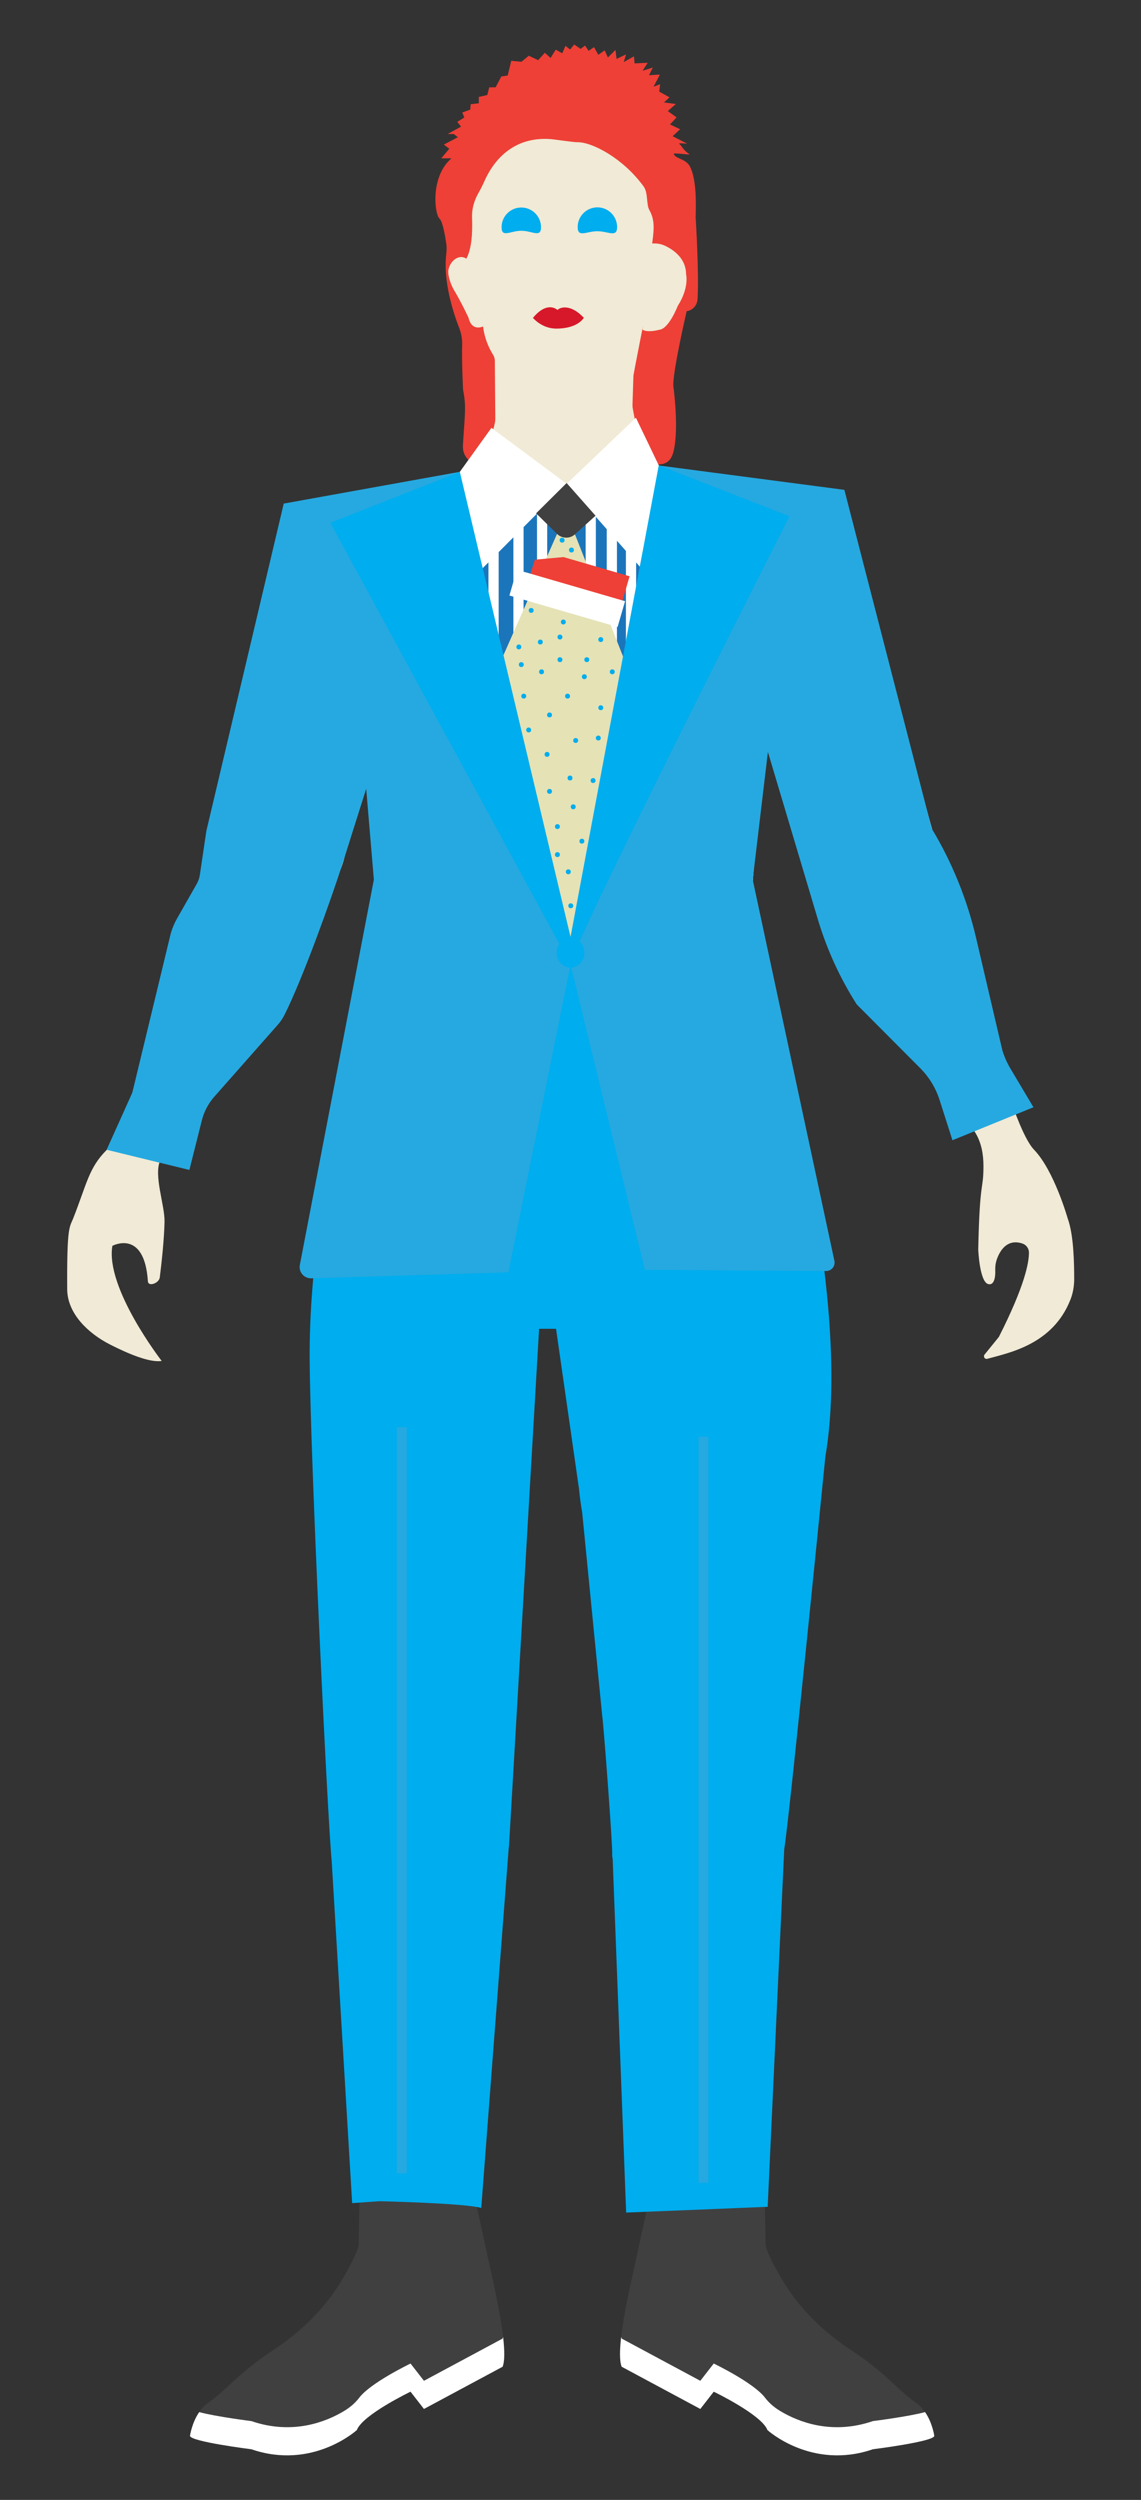 <?xml version="1.0" encoding="utf-8"?>
<!-- Generator: Adobe Illustrator 19.2.1, SVG Export Plug-In . SVG Version: 6.00 Build 0)  -->
<svg version="1.1" id="Layer_1" xmlns="http://www.w3.org/2000/svg" xmlns:xlink="http://www.w3.org/1999/xlink" x="0px" y="0px"
	 viewBox="0 0 148.75 325.75" style="enable-background:new 0 0 148.75 325.75;" xml:space="preserve">
<rect x="0" y="0" width="148.75" height="325.75" fill="#333333" stroke="none"/>
<style type="text/css">
	.st0{fill:#F0EAD6;}
	.st1{fill:#EE4036;}
	.st2{fill:#BE1E2D;}
	.st3{clip-path:url(#XMLID_2_);fill:#404041;}
	.st4{clip-path:url(#XMLID_2_);fill:none;stroke:#FFFFFF;stroke-width:2;stroke-miterlimit:10;}
	.st5{clip-path:url(#XMLID_3_);fill:#F0EAD6;}
	.st6{clip-path:url(#XMLID_3_);fill:#EE4036;}
	.st7{clip-path:url(#XMLID_3_);fill:none;}
	.st8{clip-path:url(#XMLID_3_);fill:none;stroke:#404041;stroke-miterlimit:10;}
	.st9{clip-path:url(#XMLID_3_);fill:#404041;}
	.st10{clip-path:url(#XMLID_3_);fill:#FFF9CD;}
	.st11{clip-path:url(#XMLID_4_);fill:#F0EAD6;}
	.st12{clip-path:url(#XMLID_4_);}
	.st13{clip-path:url(#XMLID_4_);fill:#D8D03E;}
	.st14{clip-path:url(#XMLID_4_);fill:none;}
	.st15{clip-path:url(#XMLID_4_);fill:#404041;}
	.st16{clip-path:url(#XMLID_4_);fill:#EE4036;}
	.st17{clip-path:url(#XMLID_4_);fill:#FFF9CD;}
	.st18{clip-path:url(#XMLID_5_);fill:#FFF9CD;}
	.st19{clip-path:url(#XMLID_5_);fill:none;stroke:#EE4036;stroke-width:1.5;stroke-miterlimit:10;}
	.st20{clip-path:url(#XMLID_4_);fill:none;stroke:#EE4036;stroke-width:1.5;stroke-miterlimit:10;}
	.st21{fill:#FFF9CD;}
	.st22{clip-path:url(#XMLID_6_);fill:#404041;}
	.st23{clip-path:url(#XMLID_6_);fill:#FFF9CD;}
	.st24{clip-path:url(#XMLID_6_);fill:#EE4036;}
	.st25{clip-path:url(#XMLID_6_);fill:#D8D03E;}
	.st26{fill:#404041;}
	.st27{fill:#FFFFFF;}
	.st28{fill:none;}
	.st29{fill:#00ADEE;}
	.st30{fill:#26A9E0;}
	.st31{clip-path:url(#XMLID_7_);fill:#1B75BB;}
	.st32{clip-path:url(#XMLID_7_);fill:#FFFFFF;}
	.st33{clip-path:url(#XMLID_8_);fill:#E5E2B6;}
	.st34{clip-path:url(#XMLID_8_);fill:#EE4036;}
	.st35{clip-path:url(#XMLID_8_);fill:#FFFFFF;}
	.st36{fill:#D7182A;}
	.st37{clip-path:url(#XMLID_9_);fill:#FFF9CD;}
	.st38{clip-path:url(#XMLID_9_);fill:#EE4036;}
	.st39{clip-path:url(#XMLID_9_);fill:#58595B;}
	.st40{clip-path:url(#XMLID_10_);fill:#FFF9CD;}
	.st41{clip-path:url(#XMLID_10_);fill:#EE4036;}
	.st42{clip-path:url(#XMLID_10_);fill:#58595B;}
	.st43{fill:none;stroke:#58595B;stroke-width:1.5;stroke-miterlimit:10;}
	.st44{fill:#58595B;}
	.st45{fill:#A6A8AB;}
	.st46{clip-path:url(#XMLID_11_);fill:#EE4036;}
	.st47{clip-path:url(#XMLID_11_);}
	.st48{clip-path:url(#XMLID_11_);fill:none;stroke:#404041;stroke-miterlimit:10;}
	.st49{clip-path:url(#XMLID_12_);fill:#EE4036;}
	.st50{clip-path:url(#XMLID_12_);}
	.st51{clip-path:url(#XMLID_12_);fill:none;stroke:#404041;stroke-miterlimit:10;}
	.st52{clip-path:url(#XMLID_13_);fill:#D8D03E;}
	.st53{clip-path:url(#XMLID_13_);fill:#00ADEE;}
	.st54{clip-path:url(#XMLID_13_);fill:#EE4036;}
	.st55{clip-path:url(#XMLID_14_);fill:#D8D03E;}
	.st56{clip-path:url(#XMLID_14_);fill:#EE4036;}
	.st57{clip-path:url(#XMLID_14_);fill:#00ADEE;}
	.st58{fill:none;stroke:#404041;stroke-width:1.5;stroke-miterlimit:10;}
	.st59{fill:#EF4136;}
	.st60{opacity:0.51;fill:#BE1E2D;}
	.st61{clip-path:url(#XMLID_15_);fill:#404041;}
	.st62{clip-path:url(#XMLID_15_);fill:#FFF9CD;}
	.st63{fill:#D8D03E;}
	.st64{opacity:0.28;fill:#FFF9CD;}
	.st65{fill:#1B75BB;}
	.st66{clip-path:url(#XMLID_16_);fill:#D8D03E;}
	.st67{clip-path:url(#XMLID_16_);fill:#404041;}
	.st68{opacity:0.62;fill:#D8D03E;}
</style>
<g>
	<g id="XMLID_2088_">
		<path id="XMLID_2104_" class="st0" d="M63.39,59.01l0.44-11.98c0-0.03-0.01-0.06-0.02-0.08c-0.14-0.22-0.94-1.51-1.5-3.3
			c-0.21-0.69-0.27-1.43-0.2-2.15l0-0.04c0.14-1.56-0.3-3.11-1.22-4.38C60.43,36.45,60,35.61,60,34.69c0,0-3.17-13.74,5.68-17.58
			c0,0,6.96-3.04,14.27,0.48c0,0,6.34,1.67,6.34,5.55c0,0-0.35,7.89,0,9.33c0,0.01,0,0.01,0,0.01c0.05,0.09,0.91,1.74-0.87,4.38
			c-0.01,0.01-0.02,0.03-0.02,0.05c-0.08,0.48-1.41,8.2-1.67,9.14l-0.49,1.98c-0.52,2.09-0.82,4.29-0.35,6.39
			c0.28,1.27-1.1,2.75-1.19,4.04l0,0l1.08,5.21c0,0.09-0.09,0.15-0.18,0.14L63.92,59.8L63.39,59.01z"/>
		<path id="XMLID_2102_" class="st1" d="M85.11,60.47c1.27,0.17,2.29-0.04,2.68-1.58c0.78-3.04-0.02-8.67-0.02-8.67
			c0-2.17,1.75-9.67,1.75-9.67l0,0c0.76-0.11,1.35-0.73,1.41-1.5c0.23-3.23-0.24-10.75-0.24-10.75c0.06-1.99,0.09-4.96-0.73-6.58
			c-0.54-1.08-1.98-1.01-2.12-1.69c-0.03-0.13,2.14,0.16,2.05,0.09c-0.94-0.69-0.91-0.99-1.32-1.36c-0.24-0.21,1.24,0.04,0.94-0.08
			l-1.82-0.93l0.97-0.91l-1.31-0.62l0.85-0.92l-1.14-0.83l1.05-0.92l-1.55-0.2l0.72-0.67l-1.34-0.74l0.12-0.97l-0.86,0.33l0.83-1.58
			L84.61,9.8l0.5-1l-1.34,0.42l0.67-1.04l-1.71,0.08l-0.08-0.92l-1.33,0.75l0.29-1l-1.23,0.59l-0.14-1.17l-0.99,0.98l-0.42-0.93
			L78,7.14l-0.56-1l-0.7,0.49l-0.47-0.69l-0.58,0.43L74.86,5.8l-0.54,0.65l-0.6-0.48l-0.42,0.98l-0.85-0.48l-0.67,1.08l-0.75-0.67
			l-0.88,0.96l-1.21-0.58l-0.96,0.79l-1.33-0.13l-0.46,1.92l-0.83,0.12l-0.75,1.42h-0.83l-0.25,1l-1.11,0.25v0.83l-1.06,0.12
			l-0.05,0.7l-1.04,0.38l0.26,0.65l-0.92,0.57l0.5,0.62l-1.75,0.96h0.79l0.54,0.42l-1.83,0.96l0.71,0.54l-1.04,1.25h1.33
			c-2.83,2.42-2.17,7.33-1.58,7.83c0.42,0.36,0.75,2.25,0.9,3.29c0.07,0.45,0.05,0.89,0,1.34c-0.42,3.6,0.92,7.68,1.69,9.66
			c0.28,0.71,0.41,1.47,0.38,2.24c-0.07,1.93,0.12,5.8,0.12,5.8c0.44,2.25,0.23,3.08,0,6.91c-0.01,0.14-0.01,0.28-0.02,0.42
			c0,0.03,0,0.07,0,0.1c-0.01,1.78,1.89,2.92,3.49,2.16l0.19-0.09c1.5-0.67,0.88-1.63,0.71-2.63l-0.15-0.87l-0.08-9.76
			c0-0.29-0.08-0.57-0.24-0.82c-0.01-0.01-0.01-0.02-0.02-0.03c-0.93-1.53-1.43-3.3-1.3-5.08c0.07-0.92-0.1-2.23-1.04-3.8
			c-0.51-0.85-1.62-2.66-1.12-3.58c0.73-1.35,0.82-3.45,0.75-5.38c-0.04-1.12,0.27-2.2,0.83-3.18c0.3-0.53,0.57-1.07,0.82-1.63
			c0.77-1.74,3.12-5.84,8.65-5.4c0.38,0.03,2.98,0.41,3.36,0.4c1.96-0.07,6.05,2.1,8.71,5.77c0.61,0.84,0.32,2.33,0.75,3.08
			c1.23,2.17,0.01,4.17,0.13,8.11c0.04,1.12-0.02,2.25-0.24,3.35c-0.64,3.2-1.9,9.59-1.97,10.1l-0.25,7.69l-0.03,1.22
			c-0.02,1.01,0.62,1.91,1.58,2.22L85.11,60.47z"/>
		<path id="XMLID_2100_" class="st0" d="M85.3,31.72c0.51,0,1,0.11,1.46,0.33c1.03,0.5,2.68,1.62,2.68,3.67c0,0,0.46,1.72-1.08,4.14
			c0,0-1.17,3.03-2.42,3.11c0,0-1.43,0.42-2.17,0l0.63-11.25H85.3z"/>
		<path id="XMLID_2099_" class="st0" d="M63,42.53c0,0-1.48,0.75-1.92-1.13c0,0-0.92-1.97-1.8-3.44c-0.37-0.61-0.64-1.28-0.78-1.98
			c-0.06-0.3-0.08-0.6-0.04-0.82c0.26-1.3,1.48-2.07,2.35-1.44L63,39.16V42.53z"/>
		<path id="XMLID_2098_" class="st0" d="M139.19,158.76c0,0-1.75-6.2-4.37-8.93c-0.97-1.01-2.05-3.56-3.01-6.32l0.08,0.04
			c0,0-4.57-14.72-11.32-38.89c-1.07-3.82-2.97-5.68-3.44-9.24c-0.62-4.69-1.12-6.31-1.72-9.43c-0.28-1.47-2.49-6.9-3.83-9.34
			c-1.08-1.97-1.83-4.83-2.91-6.45c-0.34-0.52-0.74-1-1.09-1.48c-1.55-2.1-3.66-3.7-6.1-4.63c-2.19-0.84-5.48-1.3-8.87-1.62
			c-8.82-0.84-9.12-4.05-10.06-8.93c-0.12-0.62-0.18-1.18-0.17-1.66l-17.75,0.17c0,0,1.36,7.75-7.54,10.76
			c-0.69,0.23-1.41,0.39-2.14,0.44c-4.23,0.28-15.21-0.75-18.89,12.3c-0.34,1.22-0.75,2.42-1.34,3.54
			c-1.16,2.21-3.13,7.17-3.09,15.39c0.02,4.68-1.9,6.45-3.1,11.8c-1.91,8.55-2.01,5.75-4.29,13.55c-0.89,3.05-7.72,27.4-10.33,30.01
			c-2.33,2.33-2.57,4.35-4.37,8.93c-0.47,1.18-0.83,0.96-0.78,9.22c0.02,3.18,2.73,5.75,5.57,7.2c2.39,1.22,5.21,2.4,6.75,2.15
			c0,0-7.37-9.5-6.43-15c0,0,4.18-2.25,4.63,4.62c0.05,0.76,1.46,0.25,1.55-0.51c0.24-1.91,0.57-4.92,0.62-7.25
			c0.05-2.13-1.47-6.12-0.54-8.03c2.35-4.79,8.16-13.79,10-16.67c2.43-5.96,5.8-11.49,9.98-16.39l1.86-2.17
			c1.12-1.31,1.91-2.89,2.23-4.59c0.24-1.28,0.38-2.6,0.59-3.66l1.81-9.22l3.2,24.86l46.83,0.36l2.21-26.97l0.52,1.26
			c1.8,4.35,2.27,4.63,3.09,9.27c0,0,1.77,8.21,2.99,9.43c2.15,2.17,3.98,4.62,5.43,7.28c0.08,0.14,0.16,0.29,0.24,0.43
			c1.05,1.87,2.31,3.62,3.75,5.21c0.89,0.99,2.08,2.4,3.28,4.07c1.51,2.12,4.26,8.85,5.57,10.87c0.22,0.34,2.11,2.21,2.6,2.96
			c0.86,1.35,1.12,2.91,1.12,4.46c0,3.25-0.49,1.59-0.68,10.86c0,0,0.18,4.52,1.43,4.52c0,0,0.86,0.22,0.79-1.86
			c-0.02-0.55,0.08-1.1,0.29-1.61c0.43-1.07,1.37-2.46,3.25-1.83c0.49,0.16,0.84,0.63,0.85,1.14c0.02,1.28-0.51,4.31-3.92,11.03
			l-1.86,2.29c-0.22,0.27,0.03,0.66,0.36,0.56c2.78-0.78,8.52-1.83,10.83-7.71c0.32-0.81,0.47-1.68,0.49-2.55
			C140.04,164.86,140.01,160.98,139.19,158.76z"/>
		<g id="XMLID_2090_">
			<path id="XMLID_2097_" class="st0" d="M50.81,122.09c0,0-3.07,9.43-5.76,23.07c-2.75,13.97-5.09,32.35-3.32,49.55
				c0,0,2.53,13.5,6.52,17c0,0,1.52,8.41,0.33,11.01c-0.33,0.72-0.59,1.47-0.57,2.27c0.03,0.96,0.26,2.29,1.03,3.97
				c0,0-6.45,24.25,0,47.75c0,0,1.2,8.5,1.45,10.75c0,0-2,2.5,0,4.75c0,0-11.25,11.75-14,14.5c0,0-3,6.22,4.75,6.22
				c0,0,11.6,0.03,12.25-4.82c0.11-0.78,0.21-1.55,0.49-2.28c0.82-2.19,2.49-6.26,3.76-6.63c0,0,3-3.25,0-6.25
				c0,0,0.65-1.77,0.76-3.84c0.25-4.71,0.8-9.39,1.99-13.94c2.08-7.95,4.54-18.31,4.24-21.97c-0.5-6.25,0-19.5-2.25-25.25
				c0,0,2.3-0.75,2.27-13.25c0,0,7.66-46.02,4.66-50.52l0.7-41.95L50.81,122.09z"/>
			<path id="XMLID_2096_" class="st0" d="M109.52,306.71c-2.75-2.75-14-14.5-14-14.5c2-2.25,0-4.75,0-4.75
				c0.25-2.25,1.45-10.75,1.45-10.75c6.4-34.5,0-47.75,0-47.75c0.26-0.56,0.48-1.1,0.67-1.61c0.75-1.99,0.93-4.13,0.69-6.25
				c-0.37-3.25,1.54-9.89,1.54-9.89c3.98-3.5,6.63-20.74,6.63-20.74c3.5-34-8.99-68.37-8.99-68.37H78.2l-4.33,46.94
				c-3,4.5,7.38,45.68,7.38,45.68c-0.02,12.5,2.27,13.25,2.27,13.25c-2.25,5.75-1.75,19-2.25,25.25
				c-0.36,4.49,3.41,19.03,5.56,26.87c0.71,2.57,0.84,5.24,0.68,7.9c-0.15,2.51,0.76,4.98,0.76,4.98c-3,3,0,6.25,0,6.25
				c1.27,0.36,2.94,4.44,3.76,6.63c0.27,0.73,0.38,1.5,0.49,2.28c0.66,4.84,12.25,4.82,12.25,4.82
				C112.52,312.93,109.52,306.71,109.52,306.71z"/>
		</g>
		<rect id="XMLID_2089_" x="66.28" y="120.6" class="st0" width="14.33" height="47.33"/>
	</g>
	<g id="XMLID_2081_">
		<path id="XMLID_2087_" class="st26" d="M61.74,285.62c0,0,1.24,5.69,2.65,12.15c0.96,4.38,1.75,9.13,1.13,10.63l-10.25,5.5
			l-1.75-2.25c0,0-6.25,3-7,5c0,0-5.75,5.25-13.75,2.5c0,0-8-1-8-1.75c0,0,0.39-2.9,2.35-4.28c1.05-0.74,2-1.61,2.94-2.49
			c1.36-1.27,3.26-2.9,5.18-4.14c3.87-2.49,7.22-5.72,9.52-9.7c1.13-1.95,2-3.68,2-4.39l0.12-6.11
			C46.88,286.29,58.99,287.62,61.74,285.62z"/>
		<g id="XMLID_2085_">
			<path id="XMLID_2086_" class="st27" d="M65.52,304.73l-10.25,5.5l-1.75-2.25c0,0-5.21,2.5-6.69,4.46
				c-0.55,0.72-1.25,1.3-2.03,1.76c-2.28,1.36-6.64,3.13-12.03,1.28c0,0-4.57-0.57-6.8-1.17c-0.97,1.41-1.2,3.09-1.2,3.09
				c0,0.75,8,1.75,8,1.75c8,2.75,13.75-2.5,13.75-2.5c0.75-2,7-5,7-5l1.75,2.25l10.25-5.5c0.29-0.7,0.27-2.12,0.07-3.88
				C65.56,304.59,65.54,304.67,65.52,304.73z"/>
		</g>
		<path id="XMLID_2084_" class="st26" d="M84.83,285.62c0,0-1.24,5.69-2.65,12.15c-0.96,4.38-1.75,9.13-1.13,10.63l10.25,5.5
			l1.75-2.25c0,0,6.25,3,7,5c0,0,5.75,5.25,13.75,2.5c0,0,8-1,8-1.75c0,0-0.39-2.9-2.35-4.28c-1.05-0.74-2-1.61-2.94-2.49
			c-1.36-1.27-3.26-2.9-5.18-4.14c-3.87-2.49-7.22-5.72-9.52-9.7c-1.13-1.95-2-3.68-2-4.39l-0.12-6.11
			C99.69,286.29,87.58,287.62,84.83,285.62z"/>
		<g id="XMLID_2082_">
			<path id="XMLID_2083_" class="st27" d="M81.05,304.73l10.25,5.5l1.75-2.25c0,0,5.21,2.5,6.69,4.46c0.55,0.72,1.25,1.3,2.03,1.76
				c2.28,1.36,6.64,3.13,12.03,1.28c0,0,4.57-0.57,6.8-1.17c0.97,1.41,1.2,3.09,1.2,3.09c0,0.75-8,1.75-8,1.75
				c-8,2.75-13.75-2.5-13.75-2.5c-0.75-2-7-5-7-5l-1.75,2.25l-10.25-5.5c-0.29-0.7-0.27-2.12-0.07-3.88
				C81.01,304.59,81.03,304.67,81.05,304.73z"/>
		</g>
	</g>
	<path id="XMLID_2080_" class="st28" d="M65.69,260.55c0,0-1.19,9.73-2.17,17.55c-0.82,6.56-0.55,13.21,0.86,19.67
		c0.96,4.38,1.75,9.13,1.13,10.63l-10.25,5.5l-1.75-2.25c0,0-4.79,2.3-6.48,4.21c-0.82,0.92-1.73,1.75-2.81,2.34
		c-2.23,1.2-5.93,2.47-10.42,1.27c-0.91-0.24-1.83-0.42-2.76-0.55c-2.35-0.34-6.27-0.99-6.27-1.51c0,0,0.39-2.9,2.35-4.28
		c1.05-0.74,2-1.61,2.94-2.49c1.36-1.27,3.26-2.9,5.18-4.14c3.87-2.49,7.22-5.72,9.52-9.7c1.13-1.95,2-3.68,2-4.39l0.64-33.7
		C47.41,258.7,55.6,259.89,65.69,260.55z"/>
	<path id="XMLID_2079_" class="st29" d="M98.67,125.69h-49.1c0,0-9.37,27.13-9.2,51.49c0.1,13.37,2.34,59.98,2.87,65.28l2.67,44.62
		l3.58-0.25c0,0,11.12,0.25,13.25,0.88l3.59-47.05c0.01,0,0.02-0.01,0.02-0.01l0.08-1.34l0,0h0l3.85-66.16h2.21l2.99,20.83
		c0.1,1.05,0.24,2.09,0.42,3.12l2.61,26.49c0.17,0.98,1.38,17.06,1.3,18.05c-0.01,0.19,0.01,0.36,0.06,0.53l1.76,46.14l18.45-0.75
		l2.16-46.61c0.66-3.82,5.36-51.14,5.36-51.14C111.66,166.15,98.67,125.69,98.67,125.69z"/>
	<path id="XMLID_2078_" class="st30" d="M40.57,166.57l25.71-0.78l8.1-40.1l9.69,39.77l23.63,0.16c0.7,0,1.23-0.64,1.08-1.33
		l-10.65-49.66l1.98-16.65l6.51,21.81c1.17,3.91,2.87,7.64,5.07,11.09l8.29,8.32c1.15,1.16,2.01,2.57,2.51,4.13l1.68,5.25l10.56-4.3
		l-2.99-5.02c-0.45-0.75-0.8-1.55-1.06-2.38l-3.43-14.67c-1.17-5.02-3.12-9.82-5.78-14.24l0,0l-11.39-44.14l-24.22-3.18l-11.5,61.46
		L59.95,61.48l-22.96,4.14L26.9,108.29l-0.84,5.68c-0.06,0.43-0.21,0.85-0.42,1.22l-2.55,4.48c-0.35,0.61-0.62,1.26-0.82,1.93
		l-5.02,20.78l-3.35,7.44l10.79,2.63l1.63-6.48c0.28-1.12,0.83-2.16,1.59-3.03l8.3-9.4c0.36-0.41,0.66-0.85,0.9-1.34
		c2.34-4.66,5.96-14.73,7.53-19.61l3.1-9.81l1,11.84l-9.65,50.2C38.91,165.75,39.63,166.59,40.57,166.57z"/>
	<g id="XMLID_2068_">
		<defs>
			<polygon id="XMLID_2069_" points="61.63,74.28 72.52,63.48 75.69,63.48 87,75.02 73.83,124.32 			"/>
		</defs>
		<clipPath id="XMLID_2_">
			<use xlink:href="#XMLID_2069_"  style="overflow:visible;"/>
		</clipPath>
		<polygon id="XMLID_2077_" style="clip-path:url(#XMLID_2_);fill:#1B75BB;" points="61.63,74.28 72.52,63.48 75.69,63.48 87,75.02 
			73.83,124.32 		"/>
		<rect id="XMLID_2076_" x="63.68" y="61.68" style="clip-path:url(#XMLID_2_);fill:#FFFFFF;" width="1.33" height="58.17"/>
		<rect id="XMLID_2075_" x="70.01" y="62.2" style="clip-path:url(#XMLID_2_);fill:#FFFFFF;" width="1.33" height="58.17"/>
		<rect id="XMLID_2074_" x="66.93" y="62.27" style="clip-path:url(#XMLID_2_);fill:#FFFFFF;" width="1.33" height="58.17"/>
		<rect id="XMLID_2073_" x="72.98" y="64.04" style="clip-path:url(#XMLID_2_);fill:#FFFFFF;" width="1.33" height="58.17"/>
		<rect id="XMLID_2072_" x="76.35" y="62.2" style="clip-path:url(#XMLID_2_);fill:#FFFFFF;" width="1.33" height="58.17"/>
		<rect id="XMLID_2071_" x="79.1" y="61.63" style="clip-path:url(#XMLID_2_);fill:#FFFFFF;" width="1.33" height="58.17"/>
		<rect id="XMLID_2070_" x="81.6" y="61.63" style="clip-path:url(#XMLID_2_);fill:#FFFFFF;" width="1.33" height="58.17"/>
	</g>
	<rect id="XMLID_2067_" x="51.74" y="185.97" class="st30" width="1.28" height="97.22"/>
	<rect id="XMLID_2066_" x="91.07" y="187.22" class="st30" width="1.28" height="97.22"/>
	<ellipse id="XMLID_2065_" class="st29" cx="74.38" cy="124.15" rx="1.81" ry="1.94"/>
	<g id="XMLID_2060_">
		<defs>
			<polygon id="XMLID_2061_" points="72.62,69.57 64.98,86.85 74.37,124.05 82.23,88.1 74.96,69.63 			"/>
		</defs>
		<clipPath id="XMLID_3_">
			<use xlink:href="#XMLID_2061_"  style="overflow:visible;"/>
		</clipPath>
		<polygon id="XMLID_2064_" style="clip-path:url(#XMLID_3_);fill:#E5E2B6;" points="72.62,69.57 64.98,86.85 74.37,124.05 
			82.23,88.1 74.96,69.63 		"/>
		
			<rect id="XMLID_2063_" x="72.83" y="67.4" transform="matrix(0.279 -0.96 0.96 0.279 -18.026 125.467)" class="st6" width="3.5" height="14.69"/>
		
			<rect id="XMLID_2062_" x="72.24" y="70.64" transform="matrix(0.279 -0.96 0.96 0.279 -21.559 127.242)" style="clip-path:url(#XMLID_3_);fill:#FFFFFF;" width="3.5" height="14.69"/>
	</g>
	<path id="XMLID_2059_" class="st29" d="M102.93,67.27l-17.05-6.64l-11.5,61.46L59.95,61.48l-16.88,6.64l31.31,57.56
		C74.87,122.52,102.93,67.27,102.93,67.27z"/>
	<g id="XMLID_1866_">
		<polygon id="XMLID_2058_" class="st27" points="64.07,55.75 73.88,63.04 82.9,54.43 85.88,60.63 83.41,73.84 73.88,63.04 
			62.93,74.03 59.95,61.48 		"/>
		<path id="XMLID_2057_" class="st26" d="M73.87,62.94l-3.98,3.95l2.73,2.68c0.64,0.63,1.67,0.66,2.34,0.05l2.68-2.42L73.87,62.94z"
			/>
		<circle id="XMLID_1934_" class="st29" cx="73.28" cy="70.39" r="0.32"/>
		<circle id="XMLID_1933_" class="st29" cx="74.5" cy="71.67" r="0.32"/>
		<circle id="XMLID_1932_" class="st29" cx="69.25" cy="79.54" r="0.32"/>
		<circle id="XMLID_1931_" class="st29" cx="68.28" cy="90.71" r="0.32"/>
		<circle id="XMLID_1930_" class="st29" cx="67.64" cy="84.3" r="0.32"/>
		<circle id="XMLID_1929_" class="st29" cx="70.6" cy="87.54" r="0.32"/>
		<circle id="XMLID_1897_" class="st29" cx="78" cy="96.17" r="0.32"/>
		<circle id="XMLID_1896_" class="st29" cx="73.99" cy="90.71" r="0.32"/>
		<circle id="XMLID_1895_" class="st29" cx="75.05" cy="96.49" r="0.32"/>
		<circle id="XMLID_1894_" class="st29" cx="68.92" cy="95.12" r="0.32"/>
		<circle id="XMLID_1893_" class="st29" cx="71.64" cy="93.16" r="0.32"/>
		<circle id="XMLID_1892_" class="st29" cx="71.32" cy="98.3" r="0.32"/>
		<circle id="XMLID_1885_" class="st29" cx="71.64" cy="103.12" r="0.32"/>
		<circle id="XMLID_1884_" class="st29" cx="74.31" cy="101.38" r="0.32"/>
		<circle id="XMLID_1883_" class="st29" cx="74.41" cy="118.03" r="0.32"/>
		<circle id="XMLID_1882_" class="st29" cx="77.32" cy="101.71" r="0.32"/>
		<circle id="XMLID_1881_" class="st29" cx="74.73" cy="105.13" r="0.32"/>
		<circle id="XMLID_1880_" class="st29" cx="79.82" cy="87.54" r="0.32"/>
		<circle id="XMLID_1879_" class="st29" cx="73" cy="83.01" r="0.32"/>
		<circle id="XMLID_1878_" class="st29" cx="73" cy="85.96" r="0.32"/>
		<circle id="XMLID_1877_" class="st29" cx="70.44" cy="83.66" r="0.32"/>
		<circle id="XMLID_1876_" class="st29" cx="67.96" cy="86.6" r="0.32"/>
		<circle id="XMLID_1875_" class="st29" cx="73.44" cy="81.05" r="0.32"/>
		<circle id="XMLID_1874_" class="st29" cx="78.32" cy="83.34" r="0.32"/>
		<circle id="XMLID_1873_" class="st29" cx="76.18" cy="88.18" r="0.32"/>
		<circle id="XMLID_1872_" class="st29" cx="76.5" cy="85.96" r="0.32"/>
		<circle id="XMLID_1871_" class="st29" cx="78.32" cy="92.22" r="0.32"/>
		<circle id="XMLID_1870_" class="st29" cx="72.67" cy="107.71" r="0.32"/>
		<circle id="XMLID_1869_" class="st29" cx="74.09" cy="113.6" r="0.32"/>
		<circle id="XMLID_1868_" class="st29" cx="75.86" cy="109.61" r="0.32"/>
		<circle id="XMLID_1867_" class="st29" cx="72.67" cy="111.36" r="0.32"/>
	</g>
	<path id="XMLID_1865_" class="st29" d="M70.53,29.61c0,1.42-1.15,0.46-2.57,0.46c-1.42,0-2.57,0.96-2.57-0.46s1.15-2.57,2.57-2.57
		C69.38,27.04,70.53,28.19,70.53,29.61z"/>
	<path id="XMLID_1864_" class="st29" d="M80.45,29.59c0,1.42-1.15,0.54-2.57,0.54c-1.42,0-2.57,0.88-2.57-0.54
		c0-1.42,1.15-2.57,2.57-2.57C79.3,27.02,80.45,28.17,80.45,29.59z"/>
	<path id="XMLID_1863_" class="st36" d="M69.48,41.42c0,0,1.14,1.4,3.04,1.4c2.85,0,3.59-1.41,3.59-1.41
		c-1.73-1.86-3.14-1.37-3.43-1.01C72.68,40.39,71.39,39.11,69.48,41.42z"/>
</g>
</svg>
